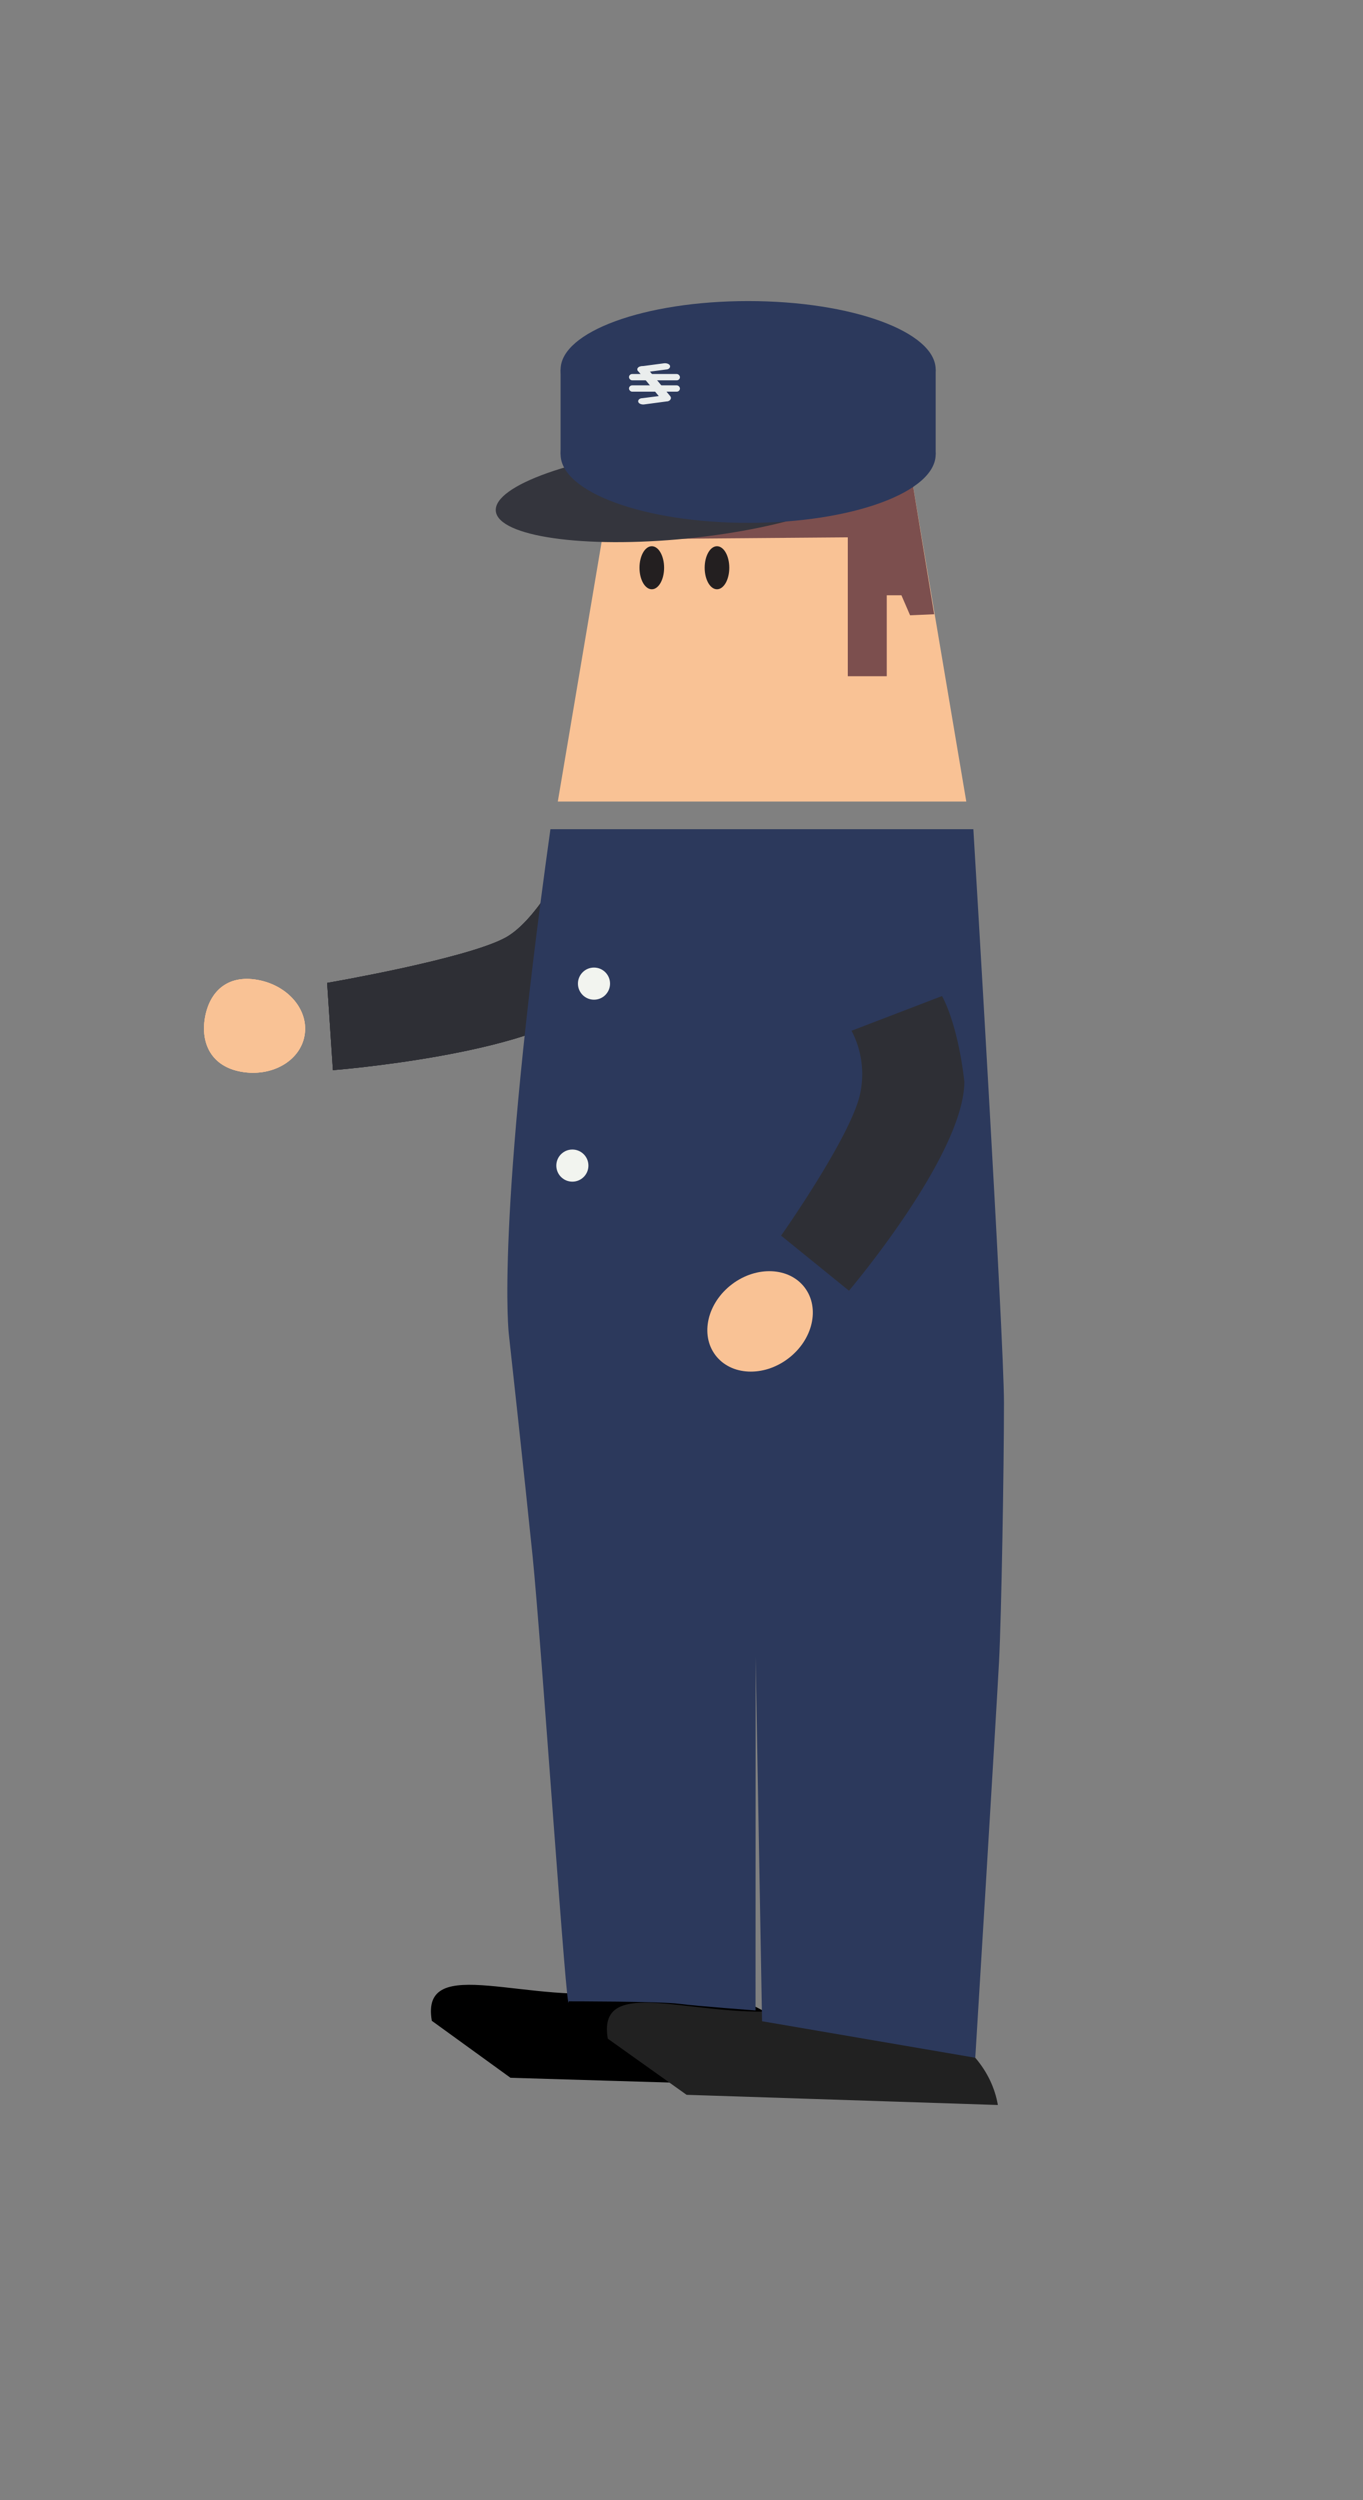 <svg xmlns="http://www.w3.org/2000/svg" viewBox="0 0 127.33 233.43"><rect x="0" y="0" width="127.33" height="233.43" fill="#808080" stroke="none"/><defs><style>.cls-1{fill:#2e2f35;}.cls-2{fill:#f9c295;}.cls-3{fill:#212121;}.cls-4{fill:#2c395c;}.cls-5{fill:#f2f4ef;}.cls-6{fill:#231f20;}.cls-7{fill:#7c4f4e;}.cls-8{fill:#34353d;}.cls-9{fill:#eaeded;}</style></defs><title>DSL_1</title><g id="Layer_2" data-name="Layer 2"><path class="cls-1" d="M59.29,86.84,53.13,80s-2.85,5.86-5.9,7.54c-3.67,2-16.67,4.23-16.67,4.23l.54,8.15s18.65-1.47,23.72-6.13C58.46,89.54,59.29,86.84,59.29,86.84Z"/><path class="cls-2" d="M19.15,95c-.42,2.37.56,4.57,3.4,5.07s5.48-1,5.9-3.38-1.54-4.69-4.39-5.2S19.57,92.62,19.15,95Z"/><path class="cls-1" d="M59.29,86.84,53.13,80s-2.85,5.86-5.9,7.54c-3.67,2-16.67,4.23-16.67,4.23l.54,8.15s18.65-1.47,23.72-6.13C58.46,89.54,59.29,86.84,59.29,86.84Z"/><path class="cls-2" d="M19.15,95c-.42,2.37.56,4.57,3.4,5.07s5.48-1,5.9-3.38-1.54-4.69-4.39-5.2S19.57,92.62,19.15,95Z"/><path class="cls-1" d="M59.29,86.84,53.13,80s-2.85,5.86-5.9,7.54c-3.67,2-16.67,4.23-16.67,4.23l.54,8.15s18.65-1.47,23.72-6.13C58.46,89.54,59.29,86.84,59.29,86.84Z"/><path class="cls-2" d="M19.15,95c-.42,2.37.56,4.57,3.4,5.07s5.48-1,5.9-3.38-1.54-4.69-4.39-5.2S19.57,92.62,19.15,95Z"/><path d="M76.77,194.87c-1.11-6.49-9.29-10.5-18.26-9s-19.29-3.68-18.17,2.81L47.69,194Z"/><path class="cls-3" d="M93.22,196.54c-1.12-6.49-9.29-10.5-18.26-9s-19.29-3.68-18.18,2.81l7.36,5.24Z"/><path class="cls-4" d="M70.59,154.72l.6,34,19.92,3.41s1.92-31.39,2.22-37c.22-4.18.46-18.1.46-24.16s-2.86-53.55-2.86-53.55H51.42c-5.18,37.05-3.88,47.2-3.88,47.2s1.39,12.61,2.21,20.63,3.25,44.15,3.38,41.61c0,0,8.55,0,10.31.23s7.14.62,7.14.62"/><path class="cls-1" d="M88,93l-8.45,3.24a8.71,8.71,0,0,1,.76,6.07c-1,4.07-7.34,13.06-7.34,13.06l6.34,5.14S90.05,107.86,90.09,101C89.45,95.41,88,93,88,93Z"/><ellipse class="cls-2" cx="71" cy="123.37" rx="5.23" ry="4.35" transform="translate(-60.05 67.83) rotate(-37.11)"/><circle class="cls-5" cx="53.47" cy="108.83" r="1.5"/><circle class="cls-5" cx="55.49" cy="91.84" r="1.5"/><polygon class="cls-2" points="52.11 74.84 90.27 74.84 85 43.63 57.38 43.63 52.11 74.84"/><ellipse class="cls-6" cx="66.98" cy="53.01" rx="1.15" ry="2.01"/><ellipse class="cls-6" cx="60.89" cy="53.01" rx="1.15" ry="2.01"/><polyline class="cls-7" points="87.27 57.35 85.02 57.45 84.21 55.58 82.84 55.58 82.84 63.14 79.2 63.14 79.2 50.17 59.74 50.33 85.21 44.86"/><ellipse class="cls-8" cx="63.75" cy="45.98" rx="17.52" ry="4.32" transform="translate(-4.25 6.56) rotate(-5.7)"/><ellipse class="cls-4" cx="69.89" cy="42.42" rx="17.52" ry="6.4"/><ellipse class="cls-4" cx="69.89" cy="34.51" rx="17.52" ry="6.4"/><rect class="cls-4" x="52.37" y="34.51" width="35.04" height="7.91"/><rect class="cls-9" x="58.75" y="34.92" width="4.76" height="0.59" rx="0.3" transform="translate(122.27 70.43) rotate(180)"/><rect class="cls-9" x="58.75" y="35.97" width="4.76" height="0.59" rx="0.3" transform="translate(122.27 72.54) rotate(-180)"/><path class="cls-9" d="M60.11,34.78l2.12-.28c.25,0,.41-.19.36-.35h0c-.05-.16-.3-.26-.56-.23l-2.11.28c-.26,0-.42.19-.37.35h0C59.6,34.71,59.85,34.81,60.11,34.78Z"/><path class="cls-9" d="M60.18,37.76l2.1-.28c.25,0,.42-.19.37-.34h0a.52.52,0,0,0-.56-.23l-2.1.27c-.25,0-.42.19-.36.35h0C59.68,37.69,59.93,37.79,60.18,37.76Z"/><path class="cls-9" d="M62.62,37l-2.18-2.64a.62.62,0,0,0-.64-.13h0c-.23.07-.32.25-.2.4l2.18,2.64a.64.64,0,0,0,.64.12h0C62.65,37.35,62.74,37.17,62.62,37Z"/></g></svg>